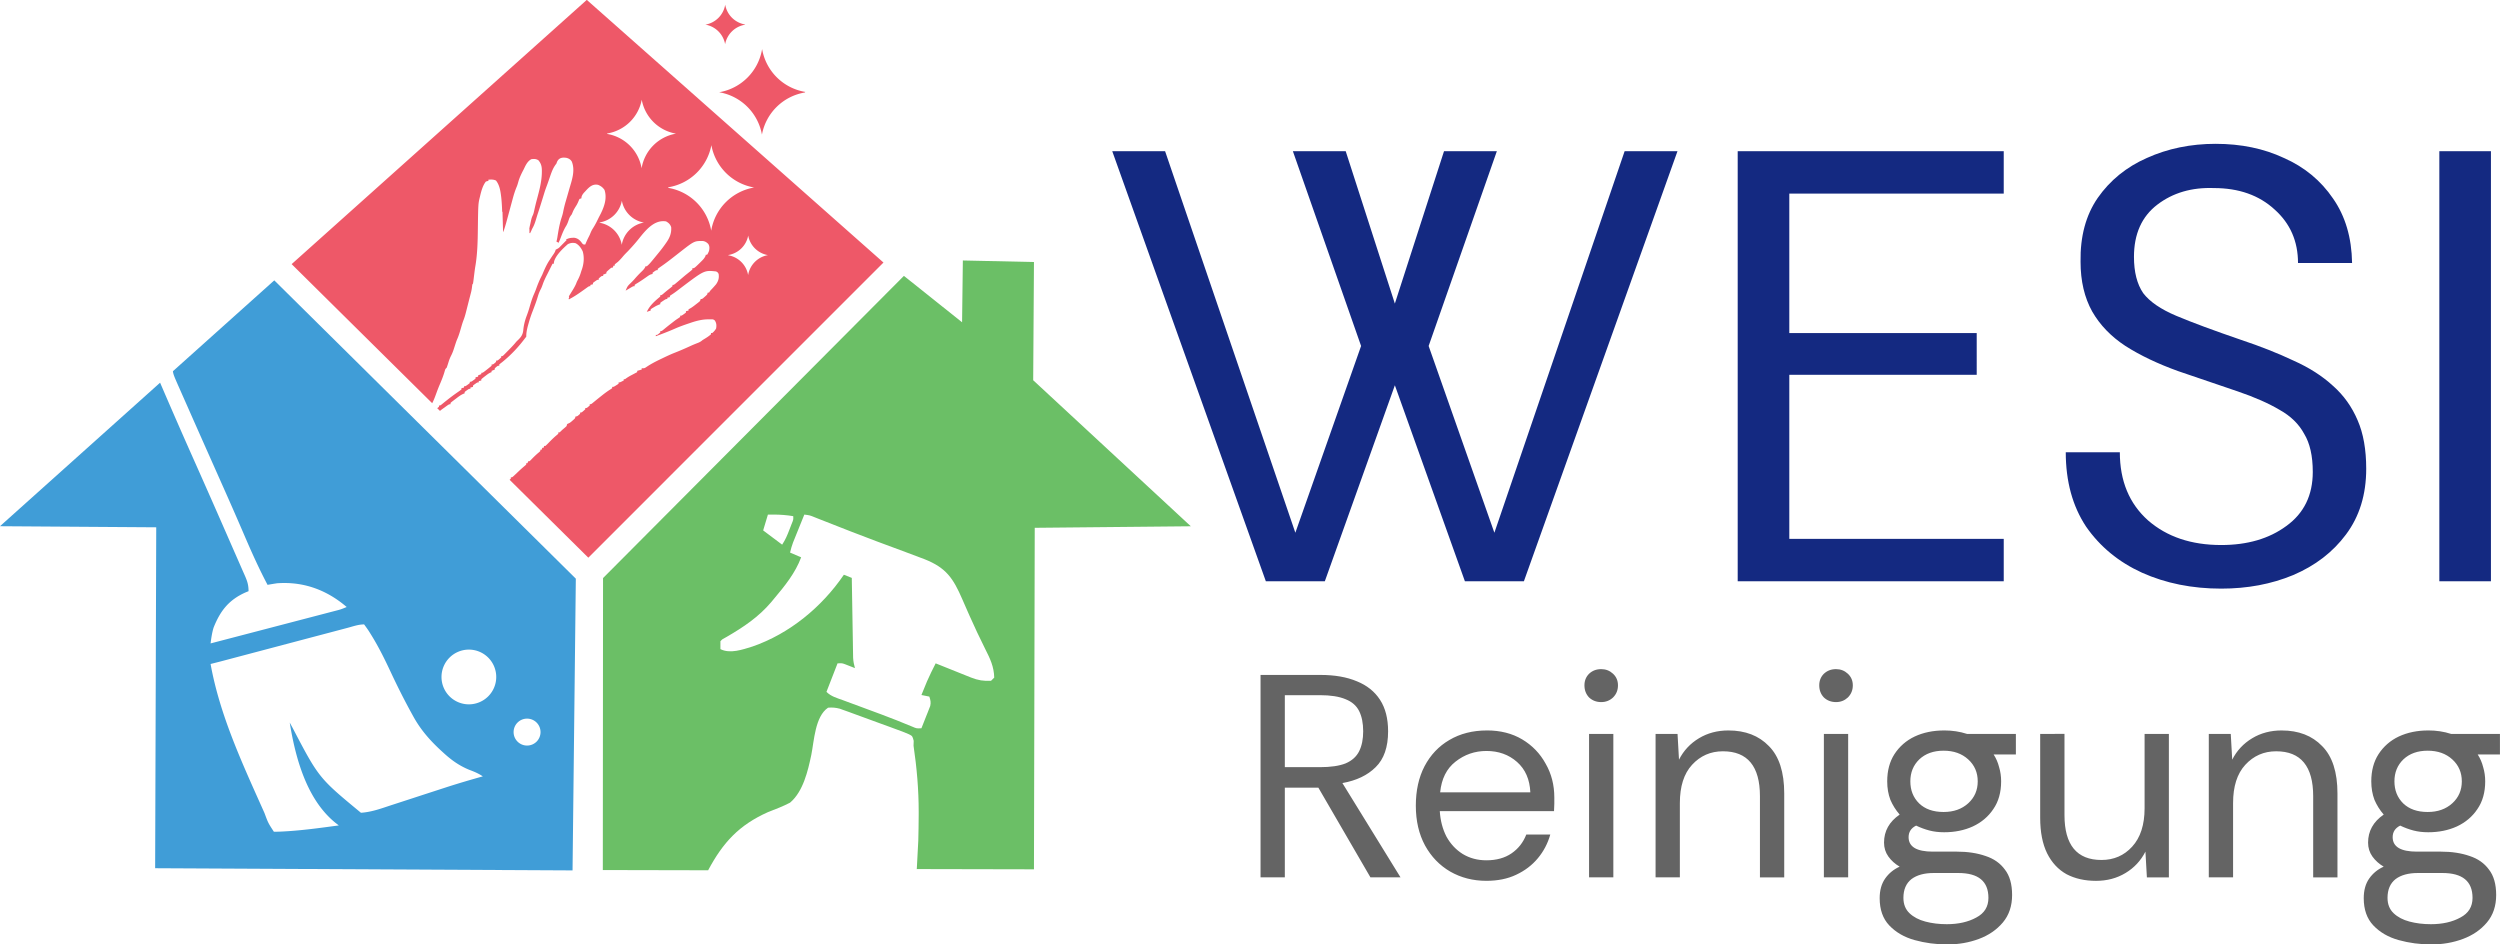 <?xml version="1.0" encoding="UTF-8" standalone="no"?>
<!-- Created with Inkscape (http://www.inkscape.org/) -->

<svg
   width="118.687mm"
   height="44.837mm"
   viewBox="0 0 118.687 44.837"
   version="1.1"
   id="svg1"
   xmlns="http://www.w3.org/2000/svg"
   xmlns:svg="http://www.w3.org/2000/svg">
  <defs
     id="defs1" />
  <g
     id="layer1"
     transform="translate(-11.236,-15.347)">
    <g
       id="g1"
       transform="matrix(0.284,0,0,0.284,11.988,8.804)">
      <g
         id="layer1-3"
         transform="translate(-9.256,-26.275)">
        <path
           id="path51"
           style="fill:#6bbf66;fill-opacity:1;stroke-width:0.265"
           d="m 167.563,92.856 -0.129,10.333 -9.724,-7.759 -50.295,50.52 -0.036,48.805 17.605,0.038 c 2.494,-4.671 5.178,-7.561 9.992,-9.717 1.259,-0.49 2.506,-0.96 3.704,-1.587 2.196,-1.864 2.983,-5.302 3.552,-7.994 0.473,-2.351 0.619,-6.408 2.798,-7.881 0.355,-0.029 0.673,-0.033 0.989,-0.006 v 5.2e-4 c 0.315,0.027 0.629,0.084 0.974,0.176 0.229,0.082 0.45,0.162 0.672,0.242 0.261,0.093 0.514,0.183 0.767,0.273 0.278,0.102 0.549,0.202 0.819,0.301 0.573,0.209 1.147,0.419 1.72,0.629 0.902,0.335 1.803,0.668 2.709,0.992 0.592,0.212 1.182,0.427 1.772,0.644 0.426,0.158 0.426,0.158 0.844,0.314 0.764,0.269 1.51,0.547 2.251,0.875 0.589,0.302 0.589,0.302 0.799,1.102 -0.009,0.274 -0.018,0.541 -0.027,0.807 0.545,3.692 0.864,7.356 0.861,11.086 -10e-4,0.189 -0.002,0.372 -0.002,0.556 -0.003,1.413 -0.031,2.82 -0.066,4.233 -0.085,1.606 -0.167,3.165 -0.249,4.724 h -0.037 v 0.029 l 19.622,0.042 0.129,-57.088 26.09,-0.258 -26.348,-24.411 0.129,-19.761 z m -31.515,42.474 v 5.2e-4 c 1.059,0.014 2.088,0.085 3.161,0.267 0.029,0.583 0.029,0.583 -0.271,1.305 -0.181,0.468 -0.181,0.468 -0.358,0.927 -0.354,0.927 -0.672,1.703 -1.224,2.53 -1.079,-0.81 -2.127,-1.595 -3.175,-2.381 0.27,-0.9 0.532,-1.773 0.794,-2.646 0.363,-0.006 0.72,-0.007 1.073,-0.003 z m 5.013,0.004 c 0.91,0.113 0.911,0.113 1.77,0.463 0.177,0.07 0.349,0.139 0.521,0.208 l 1.133,0.445 c 2.925,1.154 5.852,2.304 8.799,3.402 0.246,0.091 0.485,0.18 0.723,0.269 1.169,0.435 2.338,0.87 3.509,1.301 1.229,0.452 2.457,0.908 3.677,1.384 3.579,1.424 4.765,3.182 6.274,6.673 0.316,0.733 0.638,1.462 0.961,2.192 0.083,0.189 0.164,0.372 0.245,0.555 0.829,1.884 1.717,3.735 2.631,5.58 0.816,1.606 1.462,2.955 1.505,4.779 -0.18,0.18 -0.355,0.355 -0.529,0.529 -1.274,0.07 -2.162,-0.076 -3.343,-0.538 -0.281,-0.113 -0.554,-0.222 -0.827,-0.331 -0.305,-0.122 -0.601,-0.241 -0.897,-0.359 -0.318,-0.128 -0.627,-0.252 -0.936,-0.376 -0.888,-0.356 -1.775,-0.712 -2.663,-1.068 -0.202,-0.081 -0.399,-0.159 -0.595,-0.238 -0.51,0.996 -1.004,1.992 -1.451,3.018 -0.114,0.278 -0.224,0.548 -0.335,0.819 -0.199,0.485 -0.398,0.97 -0.595,1.455 0.45,0.09 0.886,0.177 1.323,0.265 0.192,0.584 0.287,0.961 0.149,1.567 -0.07,0.177 -0.138,0.349 -0.206,0.521 -0.111,0.287 -0.111,0.287 -0.22,0.568 -0.119,0.295 -0.119,0.295 -0.236,0.585 -0.267,0.685 -0.537,1.368 -0.81,2.051 -0.803,0.045 -0.803,0.045 -1.546,-0.275 -1.725,-0.718 -3.456,-1.41 -5.207,-2.06 -0.236,-0.087 -0.465,-0.172 -0.694,-0.256 -0.941,-0.349 -1.881,-0.698 -2.823,-1.046 -0.723,-0.266 -1.446,-0.533 -2.168,-0.801 -0.232,-0.086 -0.456,-0.17 -0.681,-0.253 -1.01,-0.369 -1.982,-0.619 -2.756,-1.393 0.935,-2.405 0.935,-2.405 1.852,-4.763 0.762,-0.041 0.762,-0.04 1.334,0.174 0.193,0.076 0.38,0.15 0.567,0.223 0.195,0.076 0.384,0.15 0.574,0.223 0.148,0.059 0.292,0.116 0.435,0.174 -0.17,-0.583 -0.268,-1.111 -0.306,-1.718 -0.006,-0.378 -0.006,-0.378 -0.012,-0.748 -0.008,-0.43 -0.007,-0.43 -0.015,-0.851 -0.004,-0.31 -0.009,-0.611 -0.013,-0.913 -0.017,-0.967 -0.034,-1.934 -0.05,-2.901 -0.011,-0.673 -0.022,-1.346 -0.033,-2.018 -0.031,-1.803 -0.061,-3.605 -0.09,-5.408 -0.004,-0.265 -0.004,-0.265 -0.008,-0.525 -0.45,-0.18 -0.886,-0.355 -1.323,-0.529 -3.674,5.397 -9.092,9.869 -15.306,12.009 -1.64,0.5 -3.688,1.249 -5.332,0.427 -0.011,-0.441 -0.011,-0.882 0,-1.323 0.32,-0.342 0.32,-0.343 1.066,-0.737 2.796,-1.624 5.303,-3.301 7.419,-5.787 0.258,-0.313 0.258,-0.313 0.512,-0.62 1.765,-2.095 3.539,-4.285 4.498,-6.879 -0.63,-0.27 -1.241,-0.532 -1.852,-0.794 0.129,-0.573 0.285,-1.113 0.489,-1.665 0.134,-0.331 0.134,-0.331 0.265,-0.655 0.098,-0.242 0.192,-0.478 0.287,-0.713 0.102,-0.251 0.201,-0.494 0.299,-0.738 0.347,-0.86 0.693,-1.72 1.042,-2.58 z" />
        <path
           id="path56"
           style="fill:#409dd7;fill-opacity:1;stroke-width:0.265"
           d="m 52.457,96.18 -16.945,15.19 c 0.067,0.522 0.209,0.855 0.836,2.287 0.089,0.198 0.174,0.391 0.26,0.584 0.29,0.658 0.58,1.315 0.871,1.971 0.211,0.475 0.421,0.95 0.631,1.425 0.674,1.528 1.351,3.055 2.029,4.582 0.119,0.267 0.234,0.527 0.349,0.786 1.021,2.298 2.043,4.596 3.066,6.894 1.328,2.98 2.643,5.965 3.93,8.963 1.196,2.788 2.433,5.537 3.851,8.22 0.528,-0.097 1.057,-0.183 1.587,-0.265 4.419,-0.322 8.301,1.107 11.642,3.969 -0.978,0.403 -0.978,0.403 -2.006,0.667 -0.212,0.055 -0.418,0.109 -0.624,0.162 -0.69,0.181 -1.381,0.362 -2.072,0.542 -0.494,0.129 -0.989,0.258 -1.483,0.387 -1.293,0.338 -2.587,0.676 -3.88,1.014 -1.341,0.35 -2.682,0.7 -4.024,1.051 -2.888,0.755 -5.777,1.51 -8.666,2.263 0.121,-0.908 0.238,-1.766 0.505,-2.644 1.126,-2.818 2.541,-4.63 5.34,-5.882 0.255,-0.104 0.255,-0.104 0.504,-0.206 0,-1.036 -0.199,-1.639 -0.604,-2.575 -0.098,-0.221 -0.194,-0.435 -0.289,-0.65 -0.348,-0.797 -0.697,-1.594 -1.047,-2.39 -0.319,-0.723 -0.636,-1.446 -0.953,-2.17 -2.134,-4.881 -4.281,-9.756 -6.45,-14.622 -1.769,-3.969 -3.506,-7.951 -5.225,-11.941 -0.074,-0.173 -0.146,-0.34 -0.219,-0.507 l -26.765,23.993 26.12,0.182 -0.182,56.989 69.775,0.365 0.548,-48.769 z m 15.02,57.516 c 0.29,0.391 0.576,0.786 0.839,1.195 0.114,0.184 0.224,0.363 0.335,0.541 1.257,2.019 2.286,4.12 3.293,6.272 1.081,2.31 2.222,4.581 3.448,6.818 0.145,0.262 0.144,0.262 0.286,0.519 1.238,2.253 2.759,3.993 4.634,5.726 0.134,0.122 0.264,0.241 0.393,0.359 1.363,1.249 2.634,2.167 4.349,2.877 0.851,0.317 1.505,0.585 2.265,1.091 -2.126,0.594 -4.236,1.215 -6.335,1.898 -0.624,0.204 -1.249,0.408 -1.874,0.61 -1.178,0.382 -2.355,0.765 -3.532,1.149 -0.842,0.275 -1.684,0.549 -2.526,0.822 -0.327,0.106 -0.645,0.209 -0.962,0.312 -1.694,0.556 -3.354,1.182 -5.144,1.295 -7.044,-5.82 -7.044,-5.821 -11.478,-14.295 -0.145,-0.267 -0.287,-0.527 -0.428,-0.787 0.949,5.885 2.813,12.822 7.604,16.731 0.203,0.159 0.401,0.313 0.598,0.467 -2.79,0.375 -5.582,0.767 -8.392,0.957 -0.2,0.012 -0.393,0.024 -0.587,0.035 -0.626,0.039 -1.241,0.063 -1.869,0.066 -0.953,-1.454 -0.953,-1.455 -1.573,-3.125 -0.078,-0.175 -0.154,-0.344 -0.229,-0.513 -3.509,-7.849 -7.253,-15.893 -8.781,-24.408 0.522,-0.13 1.043,-0.261 1.563,-0.396 0.181,-0.048 0.357,-0.095 0.533,-0.141 0.209,-0.055 0.413,-0.11 0.616,-0.163 0.459,-0.122 0.918,-0.243 1.378,-0.365 0.254,-0.067 0.5,-0.132 0.746,-0.197 1.337,-0.354 2.674,-0.708 4.011,-1.061 1.718,-0.454 3.436,-0.908 5.153,-1.363 1.415,-0.375 2.83,-0.75 4.245,-1.123 0.537,-0.142 1.073,-0.283 1.609,-0.425 0.774,-0.205 1.547,-0.411 2.321,-0.615 0.357,-0.094 0.357,-0.094 0.706,-0.187 v 5.2e-4 c 0.915,-0.243 1.832,-0.579 2.783,-0.579 z m 17.51,4.209 a 4.575,4.575 0 0 1 4.575,4.575 4.575,4.575 0 0 1 -4.575,4.575 4.575,4.575 0 0 1 -4.575,-4.575 4.575,4.575 0 0 1 4.575,-4.575 z m 9.729,11.538 a 2.251,2.251 0 0 1 2.251,2.251 2.251,2.251 0 0 1 -2.251,2.251 2.251,2.251 0 0 1 -2.251,-2.251 2.251,2.251 0 0 1 2.251,-2.251 z" />
      </g>
      <path
         id="path52"
         style="fill:#ee5868;fill-opacity:1;stroke-width:0.265"
         d="M 95.443,23.019 46.104,67.191 69.601,90.442 c 0.05,-0.103 0.098,-0.207 0.152,-0.311 0.242,-0.515 0.427,-1.053 0.623,-1.587 0.159,-0.431 0.327,-0.854 0.508,-1.276 0.329,-0.768 0.631,-1.527 0.849,-2.336 0.076,-0.218 0.076,-0.218 0.291,-0.432 0.116,-0.322 0.218,-0.645 0.318,-0.972 0.118,-0.371 0.25,-0.713 0.43,-1.059 0.232,-0.448 0.387,-0.907 0.538,-1.388 0.328,-1.016 0.328,-1.016 0.536,-1.501 0.259,-0.62 0.436,-1.267 0.623,-1.911 0.118,-0.404 0.238,-0.801 0.393,-1.192 0.231,-0.599 0.376,-1.222 0.533,-1.844 0.033,-0.128 0.066,-0.257 0.099,-0.389 0.065,-0.255 0.13,-0.51 0.194,-0.765 0.075,-0.296 0.152,-0.592 0.229,-0.888 0.038,-0.148 0.076,-0.296 0.114,-0.444 0.032,-0.123 0.063,-0.247 0.096,-0.374 0.061,-0.279 0.103,-0.543 0.136,-0.825 0.049,-0.39 0.049,-0.39 0.157,-0.497 0.029,-0.166 0.053,-0.333 0.074,-0.501 0.013,-0.104 0.026,-0.208 0.04,-0.315 0.014,-0.111 0.026,-0.223 0.04,-0.337 0.17,-1.354 0.17,-1.354 0.282,-2.011 0.305,-1.948 0.351,-3.917 0.375,-5.885 0.059,-4.303 0.06,-4.303 0.349,-5.476 0.019,-0.08 0.038,-0.16 0.057,-0.243 0.191,-0.785 0.427,-1.637 0.928,-2.284 0.235,-0.087 0.235,-0.087 0.429,-0.107 v -0.214 c 0.461,-0.036 0.841,-0.057 1.267,0.141 0.563,0.692 0.739,1.65 0.844,2.52 0.013,0.103 0.026,0.206 0.039,0.312 0.086,0.792 0.127,1.59 0.153,2.389 h 0.055 c 0.003,0.099 0.005,0.198 0.008,0.3 0.01,0.368 0.021,0.735 0.032,1.103 0.005,0.159 0.009,0.318 0.013,0.477 0.006,0.229 0.013,0.458 0.02,0.686 0.004,0.138 0.008,0.275 0.012,0.417 0.005,0.22 0.007,0.3 0.04,0.412 0.227,-0.626 0.415,-1.259 0.589,-1.906 0.056,-0.205 0.112,-0.41 0.168,-0.615 0.137,-0.502 0.272,-1.004 0.408,-1.506 0.076,-0.283 0.153,-0.566 0.23,-0.849 0.072,-0.265 0.144,-0.53 0.215,-0.795 0.178,-0.652 0.377,-1.278 0.64,-1.901 0.122,-0.295 0.207,-0.596 0.291,-0.903 0.213,-0.712 0.524,-1.343 0.871,-1.997 0.076,-0.158 0.152,-0.317 0.228,-0.476 0.249,-0.496 0.56,-0.977 1.059,-1.24 0.487,-0.054 0.732,-0.07 1.16,0.168 0.518,0.578 0.611,1.163 0.596,1.91 -10e-4,0.084 -0.002,0.169 -0.003,0.256 -0.04,1.534 -0.446,2.988 -0.842,4.462 -0.166,0.619 -0.313,1.241 -0.45,1.867 -0.06,0.268 -0.117,0.518 -0.243,0.764 -0.212,0.434 -0.286,0.916 -0.392,1.385 -0.025,0.104 -0.049,0.209 -0.074,0.316 -0.044,0.193 -0.073,0.377 -0.103,0.562 h 0.03 v 0.643 c 0.035,0.017 0.07,0.035 0.104,0.052 0.119,-0.224 0.228,-0.45 0.325,-0.696 0.1,-0.186 0.099,-0.186 0.201,-0.376 0.251,-0.494 0.401,-1.009 0.557,-1.539 0.08,-0.269 0.163,-0.534 0.254,-0.8 0.147,-0.436 0.285,-0.875 0.422,-1.314 0.023,-0.073 0.046,-0.146 0.069,-0.221 0.119,-0.382 0.237,-0.764 0.355,-1.146 0.023,-0.075 0.046,-0.15 0.07,-0.228 0.065,-0.209 0.129,-0.418 0.194,-0.627 0.113,-0.347 0.236,-0.686 0.365,-1.027 0.197,-0.526 0.375,-1.058 0.557,-1.589 0.267,-0.769 0.511,-1.436 1.03,-2.073 0.033,-0.091 0.066,-0.181 0.1,-0.275 0.237,-0.544 0.628,-0.725 1.108,-0.733 0.16,-0.003 0.33,0.014 0.507,0.043 0.392,0.114 0.654,0.27 0.868,0.624 0.605,1.532 -0.01,3.139 -0.439,4.631 -0.037,0.128 -0.073,0.256 -0.111,0.388 -0.038,0.132 -0.076,0.265 -0.115,0.401 -0.057,0.199 -0.057,0.2 -0.115,0.403 -0.074,0.258 -0.15,0.516 -0.225,0.774 -0.181,0.62 -0.337,1.235 -0.456,1.87 -0.075,0.365 -0.189,0.71 -0.304,1.064 -0.323,1.044 -0.489,2.11 -0.661,3.187 -0.04,0.223 -0.09,0.441 -0.143,0.66 l 0.308,0.154 c -0.006,0.045 -0.013,0.09 -0.019,0.135 0.033,-0.062 0.066,-0.124 0.1,-0.188 0.156,-0.315 0.278,-0.636 0.402,-0.966 0.239,-0.634 0.495,-1.234 0.857,-1.809 0.216,-0.377 0.34,-0.769 0.477,-1.18 0.114,-0.28 0.25,-0.474 0.436,-0.71 0.074,-0.176 0.148,-0.353 0.22,-0.531 0.167,-0.362 0.384,-0.693 0.593,-1.031 0.133,-0.23 0.237,-0.45 0.333,-0.697 0.046,-0.104 0.093,-0.208 0.141,-0.315 0.106,-0.035 0.213,-0.071 0.322,-0.107 0.006,-0.075 0.012,-0.15 0.019,-0.227 0.117,-0.41 0.358,-0.658 0.645,-0.959 0.05,-0.055 0.101,-0.111 0.152,-0.168 0.554,-0.593 1.113,-1.081 1.972,-0.898 0.473,0.191 0.781,0.426 1.073,0.845 0.458,1.375 -0.024,2.751 -0.63,3.981 -0.112,0.215 -0.223,0.429 -0.335,0.643 -0.11,0.223 -0.219,0.447 -0.329,0.67 -0.222,0.446 -0.464,0.865 -0.735,1.283 -0.181,0.299 -0.305,0.619 -0.438,0.943 -0.07,0.144 -0.142,0.286 -0.215,0.429 -0.196,0.387 -0.369,0.779 -0.536,1.18 -0.322,0 -0.322,-6.2e-5 -0.475,-0.153 -0.051,-0.067 -0.102,-0.133 -0.155,-0.202 -0.322,-0.42 -0.641,-0.676 -1.171,-0.772 -0.595,-0.012 -1.021,0.062 -1.44,0.31 0.044,0.022 0.087,0.043 0.132,0.066 -0.223,0.229 -0.446,0.456 -0.67,0.684 -0.094,0.097 -0.095,0.097 -0.191,0.196 -0.061,0.062 -0.123,0.125 -0.187,0.189 -0.056,0.057 -0.112,0.115 -0.17,0.174 -0.039,0.034 -0.078,0.064 -0.117,0.092 l -0.059,0.059 c -0.002,-0.004 -0.005,-0.009 -0.007,-0.013 -0.131,0.088 -0.267,0.157 -0.422,0.227 l -0.007,-0.007 c -0.085,0.412 -0.343,0.739 -0.597,1.106 -0.119,0.18 -0.237,0.36 -0.356,0.54 -0.086,0.13 -0.086,0.13 -0.173,0.262 -0.457,0.718 -0.79,1.5 -1.12,2.282 -0.071,0.143 -0.142,0.286 -0.214,0.429 -0.335,0.664 -0.598,1.346 -0.848,2.046 -0.114,0.304 -0.241,0.599 -0.372,0.897 -0.287,0.676 -0.492,1.371 -0.695,2.076 -0.14,0.486 -0.295,0.96 -0.477,1.432 -0.305,0.81 -0.504,1.616 -0.577,2.477 -0.105,0.838 -0.51,1.234 -1.106,1.796 -0.113,0.13 -0.225,0.263 -0.335,0.396 -0.399,0.458 -0.826,0.889 -1.253,1.32 -0.072,0.073 -0.144,0.147 -0.218,0.222 -0.102,0.102 -0.102,0.102 -0.206,0.207 -0.092,0.093 -0.092,0.093 -0.187,0.188 -0.16,0.134 -0.16,0.134 -0.375,0.134 v 0.214 c -0.587,0.536 -0.587,0.536 -0.858,0.536 v 0.214 c -0.479,0.429 -0.48,0.429 -0.751,0.429 v 0.214 c -0.242,0.21 -0.484,0.408 -0.737,0.604 -0.07,0.055 -0.14,0.11 -0.212,0.167 -0.525,0.409 -0.524,0.409 -0.767,0.409 v 0.214 c -0.177,0.071 -0.354,0.142 -0.536,0.214 v 0.214 c -0.142,0.035 -0.283,0.071 -0.429,0.107 v 0.214 c -0.157,0.138 -0.156,0.138 -0.362,0.281 -0.067,0.048 -0.134,0.096 -0.204,0.145 -0.185,0.11 -0.185,0.11 -0.399,0.11 v 0.214 c -0.157,0.138 -0.157,0.138 -0.362,0.282 -0.067,0.048 -0.134,0.096 -0.204,0.145 -0.185,0.11 -0.185,0.11 -0.399,0.11 v 0.214 c -0.142,0.035 -0.283,0.071 -0.429,0.107 v 0.214 c -0.216,0.167 -0.432,0.322 -0.657,0.475 -0.565,0.393 -1.116,0.799 -1.656,1.227 -0.061,0.048 -0.122,0.097 -0.186,0.147 -0.27,0.215 -0.538,0.431 -0.803,0.652 -0.238,0.18 -0.239,0.18 -0.453,0.18 v 0.214 c -0.129,0.114 -0.179,0.148 -0.297,0.231 l 0.479,0.474 c 0.029,-0.036 0.042,-0.071 0.082,-0.111 0.066,-0.047 0.131,-0.095 0.198,-0.143 0.071,-0.052 0.142,-0.104 0.215,-0.157 0.075,-0.053 0.15,-0.105 0.227,-0.159 0.074,-0.054 0.149,-0.109 0.226,-0.165 0.555,-0.398 0.555,-0.398 0.8,-0.398 v -0.214 c 0.159,-0.149 0.159,-0.149 0.38,-0.318 0.08,-0.061 0.16,-0.122 0.242,-0.186 0.085,-0.064 0.169,-0.128 0.256,-0.193 0.083,-0.064 0.165,-0.128 0.25,-0.193 0.402,-0.306 0.754,-0.544 1.231,-0.718 v -0.214 c 0.157,-0.138 0.157,-0.138 0.362,-0.282 0.067,-0.048 0.134,-0.095 0.204,-0.145 0.185,-0.11 0.185,-0.11 0.399,-0.11 v -0.215 c 0.142,-0.035 0.283,-0.07 0.429,-0.107 v -0.214 c 0.157,-0.138 0.157,-0.138 0.362,-0.282 0.067,-0.048 0.134,-0.095 0.204,-0.145 0.185,-0.11 0.185,-0.11 0.399,-0.11 v -0.214 c 0.142,-0.035 0.283,-0.07 0.429,-0.107 v -0.214 c 0.222,-0.19 0.444,-0.368 0.677,-0.543 0.064,-0.049 0.128,-0.099 0.193,-0.149 0.28,-0.213 0.51,-0.376 0.845,-0.487 v -0.214 c 0.177,-0.071 0.354,-0.142 0.536,-0.214 v -0.214 c 0.479,-0.429 0.48,-0.429 0.751,-0.429 v -0.214 c 0.149,-0.129 0.305,-0.25 0.463,-0.369 1.49,-1.195 2.803,-2.599 3.934,-4.135 l 0.107,-0.107 c 0.009,-0.152 0.015,-0.304 0.02,-0.456 0.052,-0.648 0.216,-1.248 0.395,-1.87 0.028,-0.096 0.055,-0.191 0.083,-0.289 0.168,-0.568 0.358,-1.123 0.574,-1.674 0.313,-0.816 0.624,-1.627 0.871,-2.467 0.136,-0.459 0.296,-0.865 0.523,-1.285 0.128,-0.258 0.22,-0.521 0.315,-0.793 0.208,-0.586 0.472,-1.124 0.758,-1.675 0.155,-0.308 0.309,-0.617 0.463,-0.925 0.075,-0.151 0.151,-0.302 0.226,-0.453 0.056,-0.111 0.112,-0.223 0.169,-0.338 h 0.214 c 0.009,-0.093 0.018,-0.187 0.027,-0.283 0.245,-1.097 1.506,-2.278 2.333,-3.001 0.445,-0.204 0.807,-0.255 1.287,-0.147 0.567,0.29 0.932,0.814 1.193,1.382 0.3,1.059 0.166,2.215 -0.227,3.229 -0.052,0.165 -0.103,0.331 -0.155,0.496 -0.13,0.386 -0.291,0.741 -0.483,1.1 -0.124,0.239 -0.124,0.239 -0.24,0.548 -0.256,0.605 -0.622,1.152 -0.966,1.709 -0.105,0.171 -0.106,0.171 -0.213,0.346 -0.015,0.024 -0.029,0.048 -0.044,0.071 0.021,0.041 0.041,0.083 0.062,0.125 -0.035,0.106 -0.071,0.213 -0.107,0.322 0.033,0.016 0.067,0.033 0.1,0.05 0.117,-0.074 0.166,-0.106 0.41,-0.237 0.773,-0.435 1.487,-0.944 2.206,-1.461 0.09,-0.064 0.179,-0.128 0.271,-0.194 0.081,-0.058 0.161,-0.116 0.244,-0.176 0.201,-0.126 0.201,-0.126 0.415,-0.126 v -0.214 c 0.142,-0.035 0.283,-0.071 0.429,-0.107 v -0.214 c 0.157,-0.138 0.156,-0.138 0.362,-0.282 0.067,-0.048 0.134,-0.095 0.204,-0.145 0.185,-0.11 0.185,-0.11 0.4,-0.11 v -0.214 c 0.479,-0.429 0.479,-0.429 0.75,-0.429 v -0.214 c 0.177,-0.071 0.354,-0.142 0.536,-0.214 V 68.521 c 0.18,-0.185 0.18,-0.185 0.415,-0.389 0.077,-0.068 0.155,-0.135 0.234,-0.205 0.209,-0.157 0.208,-0.157 0.423,-0.157 0.035,-0.106 0.071,-0.212 0.107,-0.321 h 0.214 v -0.214 c 0.176,-0.146 0.356,-0.288 0.536,-0.429 0.288,-0.274 0.549,-0.552 0.804,-0.858 0.254,-0.305 0.523,-0.578 0.804,-0.858 0.681,-0.71 1.332,-1.435 1.939,-2.209 1.03,-1.287 2.363,-2.937 4.135,-2.869 0.118,0.004 0.239,0.017 0.361,0.037 v -5.17e-4 c 0.432,0.24 0.701,0.495 0.858,0.965 0.074,1.07 -0.286,1.853 -0.905,2.708 -0.051,0.073 -0.102,0.146 -0.155,0.221 -0.278,0.393 -0.565,0.774 -0.87,1.146 -0.075,0.092 -0.15,0.185 -0.227,0.28 -1.422,1.745 -1.422,1.745 -1.918,2.186 h -0.214 c -0.025,0.06 -0.05,0.12 -0.076,0.182 -0.173,0.307 -0.387,0.512 -0.641,0.756 -0.401,0.393 -0.778,0.793 -1.143,1.22 -0.183,0.208 -0.375,0.403 -0.573,0.597 -0.589,0.574 -0.589,0.574 -0.891,1.32 0.09,-0.054 0.181,-0.109 0.274,-0.164 0.176,-0.105 0.176,-0.104 0.356,-0.211 0.117,-0.07 0.234,-0.14 0.354,-0.211 0.302,-0.164 0.302,-0.164 0.517,-0.164 v -0.214 c 0.209,-0.151 0.209,-0.151 0.503,-0.328 0.608,-0.374 1.186,-0.777 1.766,-1.192 0.261,-0.167 0.433,-0.258 0.734,-0.303 v -0.214 c 0.58,-0.429 0.58,-0.429 0.858,-0.429 v -0.214 c 0.207,-0.161 0.414,-0.309 0.63,-0.456 0.623,-0.433 1.226,-0.886 1.823,-1.354 0.164,-0.128 0.329,-0.256 0.493,-0.384 0.24,-0.187 0.479,-0.374 0.718,-0.562 2.46,-1.922 2.459,-1.922 3.914,-1.898 0.375,0.064 0.597,0.217 0.866,0.481 0.247,0.377 0.222,0.74 0.134,1.17 -0.161,0.382 -0.161,0.382 -0.322,0.644 h -0.214 c -0.022,0.075 -0.045,0.15 -0.068,0.227 -0.187,0.394 -0.459,0.66 -0.769,0.959 -0.056,0.055 -0.112,0.111 -0.17,0.168 -0.916,0.898 -0.916,0.898 -1.245,0.898 v 0.214 c -0.162,0.147 -0.33,0.287 -0.502,0.422 l -0.324,0.259 c -0.057,0.046 -0.115,0.091 -0.174,0.138 -0.369,0.299 -0.729,0.609 -1.09,0.917 -0.161,0.137 -0.322,0.272 -0.483,0.408 -0.098,0.082 -0.196,0.164 -0.296,0.249 -0.24,0.18 -0.24,0.18 -0.455,0.18 v 0.214 c -0.157,0.141 -0.322,0.273 -0.489,0.402 -0.346,0.269 -0.684,0.541 -1.012,0.831 -0.322,0.268 -0.322,0.268 -0.536,0.268 v 0.214 c -0.15,0.144 -0.15,0.143 -0.362,0.315 -0.759,0.646 -1.475,1.343 -1.89,2.259 0.212,-0.071 0.425,-0.142 0.643,-0.214 v -0.214 c 0.216,-0.154 0.216,-0.154 0.503,-0.321 0.093,-0.055 0.187,-0.111 0.283,-0.168 0.269,-0.145 0.537,-0.261 0.823,-0.368 v -0.214 c 0.204,-0.162 0.204,-0.162 0.469,-0.335 0.087,-0.058 0.174,-0.116 0.264,-0.175 0.232,-0.133 0.232,-0.133 0.446,-0.133 v -0.214 c 0.142,-0.035 0.283,-0.071 0.429,-0.107 v -0.214 c 0.143,-0.1 0.288,-0.198 0.435,-0.292 0.529,-0.347 1.024,-0.747 1.528,-1.129 3.791,-2.86 3.791,-2.861 5.758,-2.655 0.288,0.161 0.288,0.161 0.429,0.429 0.091,0.68 -0.042,1.153 -0.429,1.716 -0.241,0.288 -0.49,0.563 -0.748,0.836 -0.231,0.239 -0.231,0.239 -0.431,0.558 h -0.214 c -0.035,0.106 -0.071,0.213 -0.107,0.322 -0.191,0.196 -0.191,0.196 -0.422,0.395 -0.114,0.1 -0.114,0.1 -0.23,0.203 -0.205,0.153 -0.205,0.153 -0.42,0.153 -0.035,0.106 -0.07,0.212 -0.107,0.321 -0.143,0.141 -0.143,0.142 -0.324,0.282 -0.066,0.051 -0.131,0.102 -0.198,0.155 -0.069,0.053 -0.137,0.105 -0.208,0.16 -0.101,0.08 -0.101,0.079 -0.205,0.16 -0.322,0.25 -0.626,0.462 -0.995,0.637 v 0.214 c -0.142,0.035 -0.283,0.071 -0.429,0.107 v 0.214 c -0.157,0.138 -0.156,0.138 -0.362,0.281 -0.067,0.048 -0.134,0.096 -0.204,0.145 -0.185,0.11 -0.185,0.11 -0.4,0.11 v 0.214 c -0.151,0.106 -0.303,0.211 -0.458,0.31 -0.298,0.193 -0.575,0.412 -0.855,0.629 -0.09,0.069 -0.09,0.069 -0.181,0.14 -0.476,0.368 -0.944,0.747 -1.408,1.131 -0.207,0.15 -0.207,0.15 -0.421,0.15 v 0.214 c -0.479,0.429 -0.479,0.429 -0.75,0.429 v 0.214 c 1.104,-0.408 2.202,-0.823 3.277,-1.302 0.757,-0.33 1.53,-0.599 2.313,-0.863 0.109,-0.037 0.217,-0.074 0.329,-0.112 0.969,-0.322 1.897,-0.55 2.921,-0.545 0.074,-0.002 0.149,-0.004 0.225,-0.005 0.532,-4.1e-4 0.532,-6e-4 0.791,0.188 0.291,0.428 0.314,0.847 0.224,1.352 -0.174,0.295 -0.376,0.536 -0.643,0.751 h -0.214 v 0.214 c -0.363,0.329 -0.766,0.58 -1.183,0.831 -0.216,0.132 -0.216,0.132 -0.421,0.298 -0.231,0.166 -0.442,0.259 -0.708,0.358 -0.388,0.15 -0.768,0.309 -1.146,0.483 -0.872,0.401 -1.753,0.785 -2.647,1.133 -0.732,0.29 -1.442,0.631 -2.152,0.972 -0.109,0.052 -0.109,0.053 -0.221,0.106 -0.849,0.409 -1.659,0.829 -2.435,1.368 -0.24,0.134 -0.24,0.134 -0.669,0.134 v 0.214 c -0.372,0.106 -0.372,0.106 -0.751,0.214 v 0.214 c -0.111,0.058 -0.222,0.116 -0.336,0.176 -0.147,0.077 -0.294,0.155 -0.441,0.233 -0.073,0.038 -0.146,0.076 -0.222,0.116 -0.371,0.196 -0.703,0.402 -1.039,0.655 h -0.214 v 0.214 c -0.617,0.322 -0.617,0.321 -0.858,0.321 v 0.214 c -0.18,0.138 -0.18,0.138 -0.415,0.282 -0.077,0.048 -0.154,0.096 -0.234,0.145 -0.209,0.11 -0.209,0.11 -0.423,0.11 v 0.214 c -0.158,0.12 -0.158,0.12 -0.389,0.261 -0.461,0.297 -0.892,0.619 -1.321,0.959 -0.064,0.051 -0.128,0.101 -0.194,0.153 -0.298,0.237 -0.595,0.476 -0.89,0.717 -0.096,0.078 -0.191,0.156 -0.289,0.236 -0.125,0.103 -0.125,0.103 -0.253,0.209 -0.203,0.146 -0.203,0.146 -0.417,0.146 v 0.214 c -0.479,0.429 -0.48,0.429 -0.751,0.429 v 0.214 c -0.587,0.536 -0.587,0.536 -0.858,0.536 v 0.214 c -0.479,0.429 -0.48,0.429 -0.751,0.429 -0.035,0.106 -0.071,0.213 -0.107,0.322 -0.183,0.188 -0.183,0.188 -0.409,0.382 -0.111,0.096 -0.111,0.096 -0.223,0.195 -0.226,0.174 -0.226,0.174 -0.461,0.284 -0.231,0.097 -0.231,0.097 -0.3,0.426 -0.187,0.184 -0.187,0.184 -0.415,0.375 -0.319,0.268 -0.32,0.268 -0.618,0.56 -0.147,0.137 -0.147,0.137 -0.361,0.137 v 0.214 c -0.142,0.14 -0.143,0.14 -0.349,0.309 -0.484,0.409 -0.924,0.853 -1.363,1.309 -0.14,0.144 -0.286,0.282 -0.433,0.42 h -0.214 c -0.035,0.106 -0.07,0.213 -0.107,0.322 h -0.214 c -0.035,0.106 -0.071,0.212 -0.107,0.321 h -0.214 v 0.214 c -0.154,0.151 -0.154,0.151 -0.368,0.329 -0.445,0.376 -0.85,0.782 -1.253,1.203 -0.202,0.185 -0.202,0.185 -0.417,0.185 -0.035,0.106 -0.07,0.212 -0.107,0.321 h -0.214 v 0.214 c -0.135,0.136 -0.135,0.136 -0.335,0.302 -0.31,0.262 -0.611,0.53 -0.906,0.809 -0.101,0.095 -0.101,0.095 -0.203,0.191 -0.135,0.128 -0.27,0.257 -0.405,0.386 -0.486,0.458 -0.486,0.458 -0.724,0.458 v 0.214 c -0.09,0.093 -0.156,0.146 -0.208,0.194 l 13.16,13.023 49.339,-49.338 z m 9.186,16.686 a 7.029,7.029 0 0 0 5.729,5.675 7.029,7.029 0 0 0 -5.752,5.786 7.029,7.029 0 0 0 -5.79,-5.743 l 0.078,-0.079 a 7.029,7.029 0 0 0 5.735,-5.639 z m 11.64,7.595 a 8.771,8.771 0 0 0 7.15,7.082 8.771,8.771 0 0 0 -7.178,7.22 8.771,8.771 0 0 0 -7.226,-7.166 l 0.098,-0.098 a 8.771,8.771 0 0 0 7.157,-7.038 z m -14.964,9.288 a 4.528,4.528 0 0 0 3.69,3.656 4.528,4.528 0 0 0 -3.705,3.727 4.528,4.528 0 0 0 -3.729,-3.699 l 0.05,-0.05 a 4.528,4.528 0 0 0 3.694,-3.633 z m 21.119,5.826 a 4.052,4.052 0 0 0 3.303,3.272 4.052,4.052 0 0 0 -3.316,3.336 4.052,4.052 0 0 0 -3.338,-3.311 l 0.045,-0.045 a 4.052,4.052 0 0 0 3.306,-3.251 z M 92.4,73.347 c -3.5e-4,1.4e-4 -7.2e-4,3.77e-4 -10e-4,5.17e-4 h 10e-4 z" />
      <path
         id="rect66"
         style="fill:#ee5868;fill-opacity:1;stroke-width:0.077"
         d="m 118.58,23.82 a 4.052,4.052 0 0 1 -3.316,3.336 4.052,4.052 0 0 1 3.303,3.271 4.052,4.052 0 0 1 3.306,-3.25 l 0.045,-0.045 a 4.052,4.052 0 0 1 -3.338,-3.311 z m 6.17,7.419 a 8.771,8.771 0 0 1 -7.178,7.22 8.771,8.771 0 0 1 7.15,7.081 8.771,8.771 0 0 1 7.156,-7.037 l 0.098,-0.098 a 8.771,8.771 0 0 1 -7.226,-7.166 z" />
    </g>
    <path
       id="path572"
       d="m 87.253,47.114 c -0.229,0 -0.421,0.073 -0.576,0.22 -0.146,0.146 -0.22,0.33 -0.22,0.549 0,0.229 0.073,0.421 0.22,0.576 0.156,0.146 0.347,0.22 0.576,0.22 0.22,0 0.408,-0.074 0.563,-0.22 0.156,-0.156 0.233,-0.347 0.233,-0.576 0,-0.22 -0.077,-0.403 -0.233,-0.549 -0.156,-0.146 -0.344,-0.22 -0.563,-0.22 z m 11.148,0 c -0.229,0 -0.421,0.073 -0.577,0.22 -0.146,0.146 -0.22,0.33 -0.22,0.549 0,0.229 0.073,0.421 0.22,0.576 0.156,0.146 0.348,0.22 0.577,0.22 0.22,0 0.407,-0.074 0.563,-0.22 0.156,-0.156 0.234,-0.347 0.234,-0.576 0,-0.22 -0.078,-0.403 -0.234,-0.549 -0.156,-0.146 -0.343,-0.22 -0.563,-0.22 z M 71.08,47.389 v 9.61 h 1.153 v -4.256 h 1.593 l 2.471,4.256 h 1.428 L 74.966,52.523 c 0.668,-0.119 1.194,-0.371 1.579,-0.755 0.394,-0.384 0.591,-0.952 0.591,-1.702 0,-0.604 -0.128,-1.103 -0.384,-1.497 -0.256,-0.394 -0.623,-0.686 -1.099,-0.878 -0.476,-0.201 -1.052,-0.302 -1.73,-0.302 z m 1.153,0.961 h 1.661 c 0.513,0 0.92,0.064 1.222,0.192 0.302,0.119 0.517,0.306 0.645,0.563 0.128,0.256 0.192,0.577 0.192,0.961 0,0.375 -0.064,0.691 -0.192,0.947 -0.128,0.256 -0.343,0.449 -0.645,0.577 -0.302,0.119 -0.709,0.178 -1.222,0.178 h -1.661 z m 9.596,1.675 c -0.677,0 -1.272,0.151 -1.784,0.453 -0.503,0.293 -0.897,0.709 -1.181,1.249 -0.275,0.531 -0.412,1.154 -0.412,1.868 0,0.723 0.146,1.354 0.439,1.894 0.293,0.531 0.691,0.943 1.194,1.236 0.513,0.293 1.085,0.439 1.716,0.439 0.54,0 1.012,-0.096 1.414,-0.288 0.412,-0.192 0.755,-0.453 1.029,-0.782 0.275,-0.329 0.472,-0.705 0.591,-1.126 h -1.139 c -0.146,0.375 -0.38,0.673 -0.7,0.892 -0.32,0.22 -0.719,0.33 -1.195,0.33 -0.421,0 -0.796,-0.101 -1.126,-0.302 -0.32,-0.201 -0.577,-0.476 -0.769,-0.824 -0.183,-0.357 -0.288,-0.76 -0.316,-1.208 h 5.423 c 0.009,-0.156 0.014,-0.27 0.014,-0.343 V 53.21 c 0,-0.595 -0.137,-1.131 -0.412,-1.607 -0.265,-0.485 -0.636,-0.869 -1.112,-1.153 -0.476,-0.284 -1.035,-0.426 -1.675,-0.426 z m 11.464,0 c -0.522,0 -0.989,0.123 -1.4,0.371 -0.412,0.247 -0.728,0.586 -0.947,1.016 l -0.069,-1.222 h -1.043 v 6.809 h 1.153 v -3.528 c 0,-0.787 0.192,-1.391 0.576,-1.812 0.394,-0.43 0.883,-0.645 1.469,-0.645 0.586,0 1.025,0.178 1.318,0.535 0.293,0.357 0.439,0.888 0.439,1.593 v 3.858 h 1.153 v -3.981 c 0,-1.016 -0.243,-1.766 -0.728,-2.252 -0.476,-0.494 -1.116,-0.742 -1.922,-0.742 z m 10.242,0 c -0.522,0 -0.989,0.096 -1.4,0.288 -0.403,0.192 -0.723,0.472 -0.961,0.838 -0.229,0.357 -0.343,0.787 -0.343,1.29 0,0.32 0.05,0.613 0.151,0.878 0.11,0.256 0.257,0.49 0.44,0.7 -0.494,0.339 -0.742,0.783 -0.742,1.332 0,0.247 0.069,0.467 0.206,0.659 0.137,0.192 0.316,0.352 0.535,0.481 -0.284,0.128 -0.513,0.316 -0.687,0.563 -0.174,0.247 -0.261,0.559 -0.261,0.934 0,0.54 0.151,0.97 0.453,1.29 0.311,0.329 0.714,0.563 1.208,0.7 0.494,0.137 1.011,0.206 1.551,0.206 0.531,0 1.03,-0.087 1.497,-0.261 0.467,-0.174 0.847,-0.435 1.139,-0.782 0.293,-0.348 0.439,-0.783 0.439,-1.304 0,-0.513 -0.114,-0.915 -0.343,-1.208 -0.22,-0.302 -0.526,-0.517 -0.92,-0.645 -0.394,-0.137 -0.847,-0.206 -1.359,-0.206 h -1.139 c -0.769,0 -1.153,-0.229 -1.153,-0.687 0,-0.247 0.119,-0.43 0.357,-0.549 0.211,0.101 0.421,0.178 0.631,0.233 0.211,0.055 0.444,0.083 0.7,0.083 0.503,0 0.956,-0.092 1.359,-0.275 0.412,-0.192 0.737,-0.467 0.975,-0.824 0.247,-0.357 0.371,-0.796 0.371,-1.318 0,-0.238 -0.032,-0.462 -0.096,-0.673 -0.055,-0.22 -0.142,-0.421 -0.261,-0.604 h 1.057 v -0.975 h -2.32 c -0.339,-0.11 -0.7,-0.165 -1.085,-0.165 z m 16.022,0 c -0.522,0 -0.989,0.123 -1.4,0.371 -0.412,0.247 -0.728,0.586 -0.947,1.016 l -0.069,-1.222 h -1.043 v 6.809 h 1.153 v -3.528 c 0,-0.787 0.192,-1.391 0.577,-1.812 0.394,-0.43 0.883,-0.645 1.469,-0.645 0.586,0 1.025,0.178 1.318,0.535 0.293,0.357 0.439,0.888 0.439,1.593 v 3.858 h 1.153 v -3.981 c 0,-1.016 -0.243,-1.766 -0.728,-2.252 -0.476,-0.494 -1.116,-0.742 -1.922,-0.742 z m 6.96,0 c -0.522,0 -0.989,0.096 -1.4,0.288 -0.403,0.192 -0.723,0.472 -0.961,0.838 -0.229,0.357 -0.344,0.787 -0.344,1.29 0,0.32 0.051,0.613 0.151,0.878 0.11,0.256 0.256,0.49 0.439,0.7 -0.494,0.339 -0.742,0.783 -0.742,1.332 0,0.247 0.069,0.467 0.206,0.659 0.137,0.192 0.316,0.352 0.535,0.481 -0.284,0.128 -0.513,0.316 -0.687,0.563 -0.174,0.247 -0.26,0.559 -0.26,0.934 0,0.54 0.151,0.97 0.453,1.29 0.311,0.329 0.714,0.563 1.208,0.7 0.494,0.137 1.011,0.206 1.551,0.206 0.531,0 1.03,-0.087 1.497,-0.261 0.467,-0.174 0.847,-0.435 1.139,-0.782 0.293,-0.348 0.439,-0.783 0.439,-1.304 0,-0.513 -0.114,-0.915 -0.343,-1.208 -0.22,-0.302 -0.526,-0.517 -0.92,-0.645 -0.394,-0.137 -0.847,-0.206 -1.359,-0.206 h -1.139 c -0.769,0 -1.153,-0.229 -1.153,-0.687 0,-0.247 0.119,-0.43 0.357,-0.549 0.211,0.101 0.421,0.178 0.631,0.233 0.211,0.055 0.444,0.083 0.7,0.083 0.503,0 0.956,-0.092 1.359,-0.275 0.412,-0.192 0.737,-0.467 0.975,-0.824 0.247,-0.357 0.371,-0.796 0.371,-1.318 0,-0.238 -0.032,-0.462 -0.096,-0.673 -0.055,-0.22 -0.142,-0.421 -0.261,-0.604 h 1.057 v -0.975 h -2.32 c -0.339,-0.11 -0.7,-0.165 -1.085,-0.165 z m -39.841,0.165 v 6.809 h 1.153 v -6.809 z m 11.148,0 v 6.809 h 1.153 v -6.809 z m 10.269,0 v 3.981 c 0,0.677 0.11,1.24 0.33,1.689 0.22,0.439 0.526,0.769 0.92,0.989 0.403,0.211 0.87,0.316 1.4,0.316 0.522,0 0.988,-0.123 1.4,-0.371 0.412,-0.247 0.728,-0.586 0.947,-1.016 l 0.069,1.222 h 1.044 V 50.189 H 113.05 v 3.528 c 0,0.787 -0.197,1.396 -0.591,1.826 -0.384,0.421 -0.869,0.631 -1.455,0.631 -0.586,0 -1.025,-0.178 -1.318,-0.535 -0.293,-0.357 -0.439,-0.888 -0.439,-1.593 v -3.858 z m -4.585,0.796 c 0.476,0 0.865,0.137 1.167,0.412 0.302,0.275 0.453,0.622 0.453,1.043 0,0.421 -0.151,0.769 -0.453,1.043 -0.302,0.275 -0.691,0.412 -1.167,0.412 -0.494,0 -0.883,-0.137 -1.167,-0.412 -0.275,-0.275 -0.412,-0.622 -0.412,-1.043 0,-0.421 0.142,-0.769 0.425,-1.043 0.293,-0.275 0.677,-0.412 1.153,-0.412 z m 22.982,0 c 0.476,0 0.865,0.137 1.167,0.412 0.302,0.275 0.453,0.622 0.453,1.043 0,0.421 -0.151,0.769 -0.453,1.043 -0.302,0.275 -0.691,0.412 -1.167,0.412 -0.494,0 -0.883,-0.137 -1.167,-0.412 -0.275,-0.275 -0.412,-0.622 -0.412,-1.043 0,-0.421 0.142,-0.769 0.425,-1.043 0.293,-0.275 0.677,-0.412 1.153,-0.412 z m -44.688,0.013 c 0.577,0 1.062,0.174 1.455,0.522 0.394,0.348 0.604,0.828 0.631,1.441 H 79.607 c 0.064,-0.641 0.307,-1.126 0.728,-1.455 0.43,-0.339 0.919,-0.508 1.469,-0.508 z m 21.239,5.794 h 1.167 c 0.952,0 1.428,0.393 1.428,1.18 0,0.421 -0.192,0.732 -0.577,0.934 -0.384,0.211 -0.851,0.316 -1.4,0.316 -0.366,0 -0.705,-0.041 -1.016,-0.124 -0.311,-0.082 -0.563,-0.215 -0.755,-0.398 -0.192,-0.183 -0.288,-0.426 -0.288,-0.728 0,-0.394 0.128,-0.691 0.384,-0.892 0.256,-0.192 0.608,-0.288 1.057,-0.288 z m 22.983,0 h 1.167 c 0.952,0 1.428,0.393 1.428,1.18 0,0.421 -0.192,0.732 -0.577,0.934 -0.384,0.211 -0.851,0.316 -1.4,0.316 -0.366,0 -0.705,-0.041 -1.016,-0.124 -0.311,-0.082 -0.563,-0.215 -0.755,-0.398 -0.192,-0.183 -0.288,-0.426 -0.288,-0.728 0,-0.394 0.128,-0.691 0.384,-0.892 0.256,-0.192 0.609,-0.288 1.057,-0.288 z"
       style="font-size:13.729px;font-family:'Rethink Sans';-inkscape-font-specification:'Rethink Sans';fill:#646464;stroke-width:1.144" />
    <path
       id="path563"
       d="m 116.955,22.175 c -1.186,0 -2.275,0.224 -3.266,0.671 -0.972,0.428 -1.75,1.06 -2.334,1.896 -0.564,0.817 -0.836,1.828 -0.816,3.033 0,0.914 0.185,1.702 0.554,2.363 0.369,0.642 0.894,1.186 1.575,1.633 0.7,0.447 1.536,0.846 2.508,1.196 1.089,0.369 2.032,0.69 2.829,0.963 0.797,0.272 1.459,0.564 1.984,0.875 0.525,0.292 0.914,0.671 1.166,1.137 0.272,0.447 0.409,1.05 0.409,1.809 0,1.108 -0.419,1.964 -1.255,2.567 -0.817,0.603 -1.847,0.904 -3.092,0.904 -1.42,0 -2.576,-0.389 -3.471,-1.167 -0.894,-0.797 -1.342,-1.876 -1.342,-3.238 h -2.567 c 0,1.381 0.321,2.557 0.963,3.529 0.661,0.953 1.546,1.682 2.654,2.188 1.128,0.506 2.382,0.758 3.763,0.758 1.245,0 2.382,-0.214 3.413,-0.642 1.05,-0.447 1.886,-1.089 2.508,-1.925 0.642,-0.856 0.963,-1.896 0.963,-3.121 0,-0.914 -0.136,-1.682 -0.408,-2.304 -0.272,-0.642 -0.661,-1.186 -1.167,-1.633 -0.506,-0.467 -1.128,-0.866 -1.867,-1.196 -0.739,-0.35 -1.575,-0.681 -2.508,-0.992 -1.303,-0.447 -2.324,-0.826 -3.063,-1.137 -0.739,-0.311 -1.264,-0.671 -1.575,-1.079 -0.292,-0.428 -0.438,-1.002 -0.438,-1.721 0,-1.089 0.37,-1.915 1.108,-2.479 0.739,-0.564 1.633,-0.826 2.684,-0.788 1.186,0 2.149,0.34 2.888,1.021 0.739,0.661 1.108,1.507 1.108,2.538 h 2.567 c -0.019,-1.206 -0.321,-2.227 -0.904,-3.063 -0.583,-0.856 -1.361,-1.497 -2.333,-1.925 -0.953,-0.447 -2.032,-0.671 -3.238,-0.671 z m -52.386,0.35 7.292,20.418 h 2.8 l 3.325,-9.305 3.325,9.305 h 2.8 l 7.292,-20.418 h -2.509 l -6.184,18.114 -3.121,-8.867 3.238,-9.246 h -2.508 l -2.334,7.234 -2.333,-7.234 h -2.508 l 3.238,9.246 -3.121,8.867 -6.184,-18.114 z m 29.693,0 V 42.943 H 106.892 V 40.93 H 96.712 v -7.788 h 8.897 V 31.159 h -8.897 v -6.621 h 10.18 v -2.013 z m 33.31,0 v 20.418 h 2.45 V 22.525 Z"
       style="font-size:29.168px;font-family:'Rethink Sans';-inkscape-font-specification:'Rethink Sans';fill:#142981;stroke-width:2.431"
       transform="translate(-0.529)" />
  </g>
</svg>
